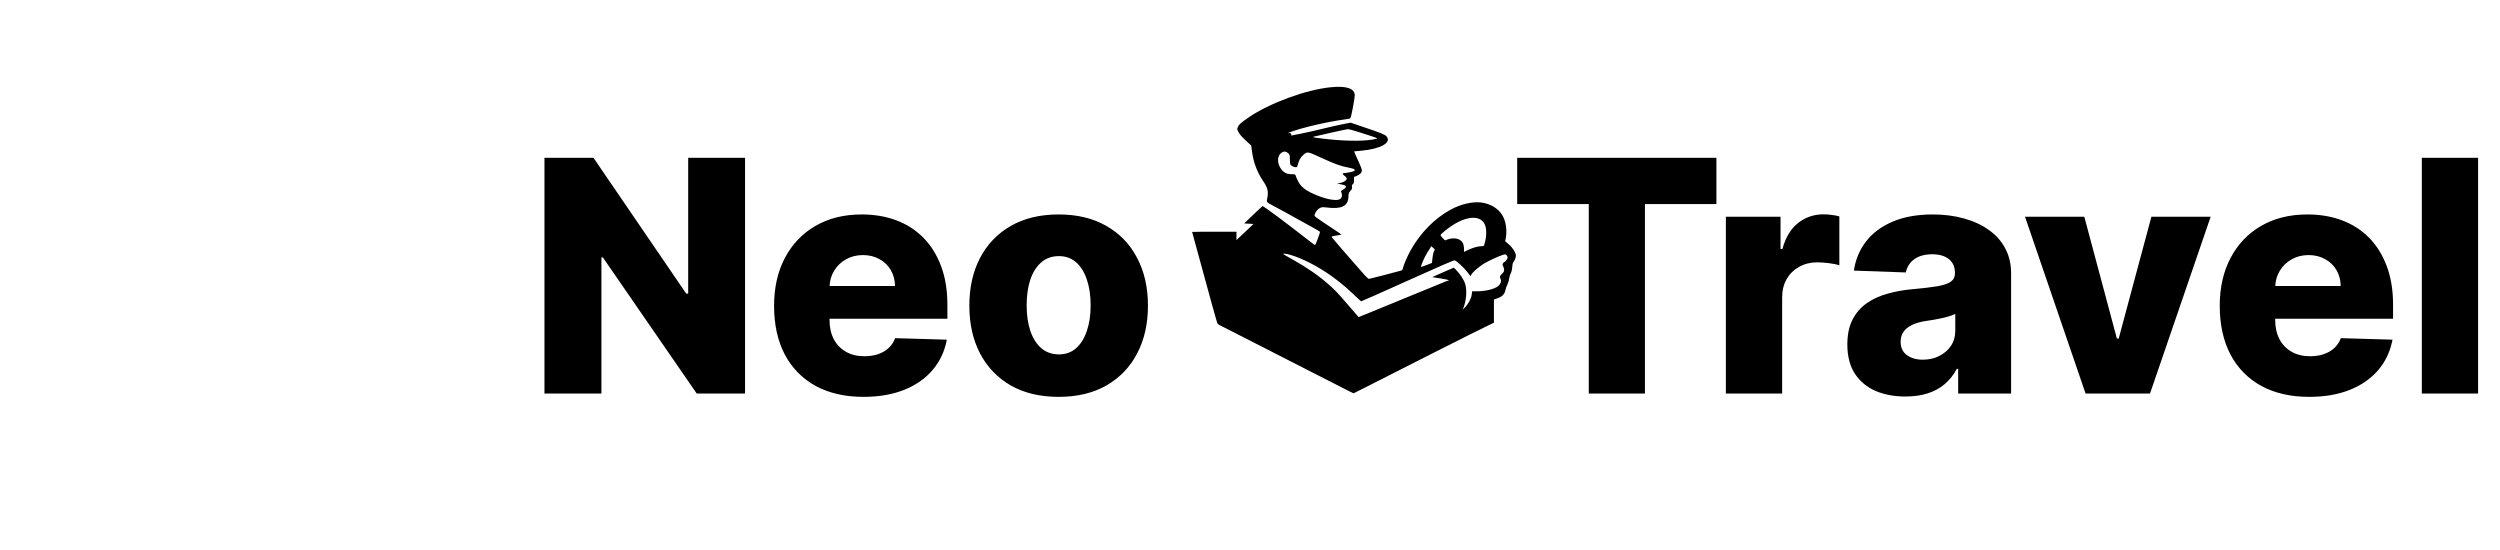 <svg width="432" height="95" viewBox="0 0 432 95" fill="none" xmlns="http://www.w3.org/2000/svg">
<path d="M128.744 27.273V68H120.392L104.185 44.494H103.926V68H94.082V27.273H102.554L118.582 50.739H118.92V27.273H128.744ZM149.212 68.577C146.017 68.577 143.26 67.947 140.94 66.688C138.633 65.415 136.856 63.605 135.61 61.258C134.377 58.899 133.761 56.095 133.761 52.847C133.761 49.691 134.384 46.934 135.63 44.574C136.876 42.201 138.633 40.358 140.9 39.045C143.167 37.72 145.838 37.057 148.914 37.057C151.088 37.057 153.077 37.395 154.88 38.071C156.683 38.747 158.241 39.748 159.553 41.074C160.866 42.4 161.887 44.037 162.616 45.986C163.345 47.921 163.71 50.142 163.71 52.648V55.074H137.161V49.426H154.661C154.648 48.392 154.403 47.471 153.925 46.662C153.448 45.853 152.792 45.224 151.957 44.773C151.135 44.309 150.187 44.077 149.113 44.077C148.026 44.077 147.051 44.322 146.19 44.812C145.328 45.29 144.645 45.946 144.141 46.781C143.638 47.603 143.372 48.538 143.346 49.585V55.332C143.346 56.579 143.591 57.672 144.082 58.614C144.572 59.542 145.268 60.264 146.17 60.781C147.071 61.298 148.145 61.557 149.391 61.557C150.253 61.557 151.035 61.438 151.738 61.199C152.441 60.96 153.044 60.609 153.548 60.145C154.051 59.681 154.429 59.111 154.681 58.435L163.61 58.693C163.239 60.695 162.424 62.438 161.164 63.923C159.918 65.395 158.281 66.542 156.252 67.364C154.224 68.172 151.877 68.577 149.212 68.577ZM182.935 68.577C179.726 68.577 176.969 67.921 174.662 66.608C172.368 65.282 170.598 63.439 169.352 61.08C168.119 58.706 167.503 55.956 167.503 52.827C167.503 49.685 168.119 46.934 169.352 44.574C170.598 42.201 172.368 40.358 174.662 39.045C176.969 37.72 179.726 37.057 182.935 37.057C186.143 37.057 188.894 37.72 191.188 39.045C193.494 40.358 195.264 42.201 196.497 44.574C197.743 46.934 198.366 49.685 198.366 52.827C198.366 55.956 197.743 58.706 196.497 61.08C195.264 63.439 193.494 65.282 191.188 66.608C188.894 67.921 186.143 68.577 182.935 68.577ZM182.994 61.239C184.161 61.239 185.149 60.881 185.957 60.165C186.766 59.449 187.383 58.455 187.807 57.182C188.244 55.909 188.463 54.438 188.463 52.767C188.463 51.07 188.244 49.585 187.807 48.312C187.383 47.04 186.766 46.045 185.957 45.33C185.149 44.614 184.161 44.256 182.994 44.256C181.788 44.256 180.767 44.614 179.932 45.33C179.11 46.045 178.48 47.04 178.043 48.312C177.618 49.585 177.406 51.07 177.406 52.767C177.406 54.438 177.618 55.909 178.043 57.182C178.48 58.455 179.11 59.449 179.932 60.165C180.767 60.881 181.788 61.239 182.994 61.239ZM262.172 35.267V27.273H296.595V35.267H284.246V68H274.541V35.267H262.172ZM298.231 68V37.455H307.677V43.023H307.995C308.552 41.008 309.46 39.51 310.719 38.528C311.979 37.534 313.444 37.037 315.114 37.037C315.565 37.037 316.029 37.07 316.506 37.136C316.984 37.189 317.428 37.276 317.839 37.395V45.847C317.375 45.688 316.765 45.562 316.009 45.469C315.267 45.376 314.604 45.33 314.021 45.33C312.867 45.33 311.826 45.588 310.898 46.105C309.984 46.609 309.261 47.318 308.731 48.233C308.214 49.135 307.955 50.195 307.955 51.415V68H298.231ZM329.263 68.517C327.315 68.517 325.585 68.192 324.073 67.543C322.575 66.88 321.388 65.885 320.513 64.56C319.652 63.221 319.221 61.544 319.221 59.528C319.221 57.831 319.519 56.4 320.116 55.233C320.712 54.066 321.534 53.118 322.582 52.389C323.629 51.66 324.835 51.11 326.201 50.739C327.567 50.354 329.025 50.096 330.576 49.963C332.313 49.804 333.711 49.638 334.772 49.466C335.833 49.28 336.602 49.022 337.079 48.69C337.569 48.346 337.815 47.862 337.815 47.239V47.139C337.815 46.118 337.463 45.33 336.761 44.773C336.058 44.216 335.11 43.938 333.917 43.938C332.631 43.938 331.597 44.216 330.815 44.773C330.032 45.33 329.535 46.099 329.323 47.08L320.354 46.761C320.62 44.905 321.302 43.248 322.403 41.79C323.516 40.318 325.041 39.165 326.977 38.33C328.925 37.481 331.265 37.057 333.996 37.057C335.945 37.057 337.742 37.289 339.386 37.753C341.03 38.204 342.461 38.867 343.681 39.742C344.901 40.603 345.842 41.664 346.505 42.923C347.181 44.183 347.519 45.621 347.519 47.239V68H338.371V63.744H338.133C337.589 64.778 336.893 65.653 336.045 66.369C335.21 67.085 334.222 67.622 333.082 67.98C331.955 68.338 330.682 68.517 329.263 68.517ZM332.266 62.153C333.314 62.153 334.255 61.941 335.09 61.517C335.939 61.093 336.615 60.51 337.119 59.767C337.622 59.011 337.874 58.136 337.874 57.142V54.239C337.596 54.385 337.258 54.517 336.86 54.636C336.476 54.756 336.051 54.868 335.587 54.974C335.123 55.081 334.646 55.173 334.156 55.253C333.665 55.332 333.194 55.405 332.744 55.472C331.829 55.617 331.047 55.843 330.397 56.148C329.761 56.453 329.27 56.85 328.925 57.341C328.594 57.818 328.428 58.388 328.428 59.051C328.428 60.059 328.786 60.828 329.502 61.358C330.231 61.888 331.153 62.153 332.266 62.153ZM382.002 37.455L371.522 68H360.386L349.925 37.455H360.167L365.795 58.494H366.113L371.761 37.455H382.002ZM399.025 68.577C395.83 68.577 393.072 67.947 390.752 66.688C388.445 65.415 386.669 63.605 385.423 61.258C384.19 58.899 383.573 56.095 383.573 52.847C383.573 49.691 384.196 46.934 385.442 44.574C386.689 42.201 388.445 40.358 390.712 39.045C392.979 37.72 395.651 37.057 398.727 37.057C400.901 37.057 402.889 37.395 404.692 38.071C406.496 38.747 408.053 39.748 409.366 41.074C410.678 42.4 411.699 44.037 412.428 45.986C413.157 47.921 413.522 50.142 413.522 52.648V55.074H386.974V49.426H404.474C404.46 48.392 404.215 47.471 403.738 46.662C403.261 45.853 402.604 45.224 401.769 44.773C400.947 44.309 399.999 44.077 398.925 44.077C397.838 44.077 396.864 44.322 396.002 44.812C395.14 45.29 394.458 45.946 393.954 46.781C393.45 47.603 393.185 48.538 393.158 49.585V55.332C393.158 56.579 393.404 57.672 393.894 58.614C394.385 59.542 395.081 60.264 395.982 60.781C396.884 61.298 397.958 61.557 399.204 61.557C400.066 61.557 400.848 61.438 401.55 61.199C402.253 60.96 402.856 60.609 403.36 60.145C403.864 59.681 404.242 59.111 404.494 58.435L413.423 58.693C413.051 60.695 412.236 62.438 410.977 63.923C409.73 65.395 408.093 66.542 406.065 67.364C404.036 68.172 401.69 68.577 399.025 68.577ZM428.213 27.273V68H418.489V27.273H428.213Z" fill="black"/>
<path d="M232.988 67.526C231.86 66.942 230.281 66.144 226.323 64.131C223.165 62.535 221.032 61.441 213.865 57.767C212.316 56.969 210.922 56.264 210.758 56.19C210.604 56.115 210.43 55.976 210.368 55.883C210.286 55.744 209.004 51.133 206.185 40.77L206 40.075L207.528 40.047L209.045 40.038H210.583H212.122H213.66V40.761V41.485L215.136 40.093L216.613 38.702L215.803 38.655L214.993 38.609L216.541 37.124C217.392 36.308 218.13 35.631 218.171 35.612C218.305 35.575 222.334 38.572 225.677 41.188C226.498 41.828 227.195 42.357 227.226 42.357C227.328 42.357 228.159 40.149 228.087 40.047C228.046 39.991 227.461 39.639 226.764 39.268C226.077 38.897 225 38.303 224.385 37.95C222.796 37.06 221.053 36.104 220.027 35.566C218.807 34.916 218.838 34.963 218.981 34.258C219.207 33.135 219.063 32.467 218.376 31.456C217.208 29.721 216.603 28.125 216.326 26.038L216.213 25.157L215.239 24.248C214.583 23.635 214.183 23.181 214.008 22.828C213.752 22.327 213.752 22.299 213.916 21.919C214.08 21.52 214.418 21.223 215.741 20.305C219.34 17.828 225.667 15.499 229.974 15.072C232.711 14.803 234.106 15.286 234.106 16.51C234.106 16.724 233.952 17.698 233.757 18.681C233.45 20.277 233.388 20.472 233.204 20.5C233.091 20.518 232.26 20.648 231.358 20.787C229.379 21.093 226.569 21.715 224.662 22.271C223.278 22.68 222.14 23.107 222.714 22.995C222.919 22.958 223.011 22.995 223.093 23.134C223.175 23.273 223.175 23.338 223.073 23.375C222.519 23.598 226.098 22.856 228.692 22.216C229.707 21.965 231.173 21.631 231.963 21.474L233.388 21.195L235.757 22.003C238.741 23.014 239.315 23.255 239.592 23.57C240.525 24.646 238.587 25.741 235.183 26.047L233.993 26.159L234.137 26.539C234.219 26.743 234.516 27.411 234.803 28.014C235.101 28.636 235.326 29.248 235.326 29.434C235.326 29.833 235.019 30.166 234.403 30.408L233.973 30.584V31.122C233.973 31.54 233.932 31.697 233.768 31.827C233.604 31.957 233.573 32.068 233.624 32.3C233.675 32.551 233.634 32.671 233.357 32.978C233.06 33.312 233.029 33.423 233.009 34.035C232.947 35.631 231.789 36.188 229.225 35.853C228.682 35.779 228.456 35.789 228.189 35.891C227.8 36.039 227.39 36.484 227.215 36.967C227.103 37.282 227.103 37.301 227.482 37.598C227.697 37.765 228.261 38.154 228.743 38.47C230.086 39.342 231.819 40.511 231.819 40.539C231.819 40.557 231.512 40.613 231.122 40.669C230.015 40.836 230.025 40.836 230.23 41.114C230.322 41.244 230.937 41.958 231.583 42.709C232.229 43.461 233.296 44.667 233.942 45.409C234.588 46.151 235.398 47.079 235.747 47.469C236.095 47.858 236.444 48.183 236.536 48.192C236.669 48.192 240.781 47.135 241.981 46.791C242.299 46.699 242.371 46.634 242.422 46.346C242.535 45.808 243.17 44.324 243.704 43.35C245.406 40.279 247.856 37.765 250.656 36.234C252.43 35.26 254.47 34.796 256.019 35C257.557 35.204 258.931 36.039 259.618 37.217C260.223 38.238 260.448 39.741 260.202 41.114L260.1 41.689L260.715 42.218C261.402 42.812 261.945 43.684 261.945 44.175C261.945 44.509 261.72 45.084 261.494 45.316C261.412 45.4 261.34 45.771 261.31 46.17C261.279 46.624 261.187 47.005 261.053 47.237C260.94 47.432 260.817 47.84 260.787 48.127C260.756 48.424 260.612 48.888 260.479 49.157C260.335 49.436 260.192 49.834 260.151 50.066C260.007 50.855 259.597 51.263 258.644 51.588L258.151 51.755V53.759V55.763L257.105 56.264C255.126 57.21 241.889 63.89 235.767 67.025C234.762 67.545 233.911 67.962 233.87 67.962C233.839 67.953 233.439 67.758 232.988 67.526ZM236.864 53.944C238.002 53.48 240.248 52.553 241.858 51.894C243.468 51.235 245.59 50.363 246.575 49.964C247.559 49.566 248.779 49.074 249.271 48.86C249.764 48.647 250.225 48.48 250.287 48.48C250.358 48.48 250.369 48.452 250.307 48.397C250.256 48.35 249.6 48.211 248.851 48.1L247.498 47.886L247.979 47.664C248.246 47.543 249.077 47.172 249.835 46.847L251.209 46.253L251.579 46.606C252.173 47.181 252.922 48.285 253.147 48.935C253.527 50.029 253.404 51.987 252.871 53.202L252.727 53.536L253.137 53.119C253.732 52.525 254.234 51.579 254.316 50.901L254.388 50.336H255.178C256.624 50.336 258.151 49.983 258.808 49.491C259.269 49.148 259.495 48.601 259.31 48.239C259.115 47.849 259.177 47.627 259.546 47.311C259.956 46.968 260.018 46.597 259.751 46.022C259.607 45.706 259.607 45.66 259.751 45.456C259.843 45.335 259.956 45.233 260.018 45.233C260.151 45.233 260.53 44.676 260.53 44.481C260.53 44.398 260.448 44.24 260.346 44.12C260.171 43.925 260.13 43.916 259.751 44.027C259.002 44.249 257.3 45.029 256.48 45.52C255.557 46.087 254.491 47.005 254.255 47.441L254.101 47.728L253.599 47.061C253.024 46.3 251.702 45.066 251.363 44.992C251.209 44.955 248.841 45.975 243.211 48.517C238.854 50.484 235.244 52.089 235.203 52.07C235.162 52.052 234.485 51.44 233.716 50.697C227.667 44.945 221.76 43.526 221.76 43.879C221.76 44.148 227.667 46.634 231.707 51.263C233.152 52.924 234.424 54.39 234.537 54.529C234.649 54.668 234.752 54.779 234.762 54.789C234.772 54.789 235.726 54.408 236.864 53.944ZM246.729 45.715L247.446 45.437L247.518 44.667C247.559 44.24 247.662 43.712 247.764 43.489L247.938 43.09L247.631 42.812L247.323 42.533L247.169 42.802C247.087 42.951 246.831 43.359 246.595 43.721C246.226 44.287 245.549 45.817 245.549 46.087C245.549 46.161 245.621 46.142 246.729 45.715ZM254.87 42.737C255.229 42.635 255.721 42.542 255.967 42.542C256.388 42.542 256.408 42.533 256.511 42.19C256.859 41.012 256.921 39.815 256.665 39.036C256.09 37.282 253.947 37.162 251.281 38.748C250.338 39.305 248.923 40.446 248.923 40.641C248.923 40.706 249.097 40.928 249.313 41.151L249.702 41.541L250.061 41.401C250.635 41.188 251.23 41.132 251.712 41.244C252.553 41.448 252.963 41.986 252.973 42.923L252.983 43.535L253.599 43.229C253.937 43.062 254.511 42.839 254.87 42.737ZM231.43 34.462C231.891 34.267 232.014 33.757 231.748 33.154C231.696 33.033 231.768 32.941 232.045 32.792C232.517 32.541 232.691 32.273 232.496 32.096C232.414 32.022 232.055 31.911 231.696 31.846L231.03 31.716L231.44 31.651C232.086 31.549 232.66 31.215 232.701 30.927C232.722 30.742 232.65 30.621 232.373 30.417C231.953 30.12 231.901 29.925 232.24 29.916C232.363 29.916 232.793 29.851 233.183 29.777C234.506 29.526 234.424 29.211 232.968 28.951C231.717 28.729 230.579 28.311 228.21 27.216C225.882 26.14 225.893 26.14 225.124 26.855C224.672 27.272 224.488 27.634 224.16 28.784C224.078 29.053 223.196 28.794 222.991 28.441C222.929 28.339 222.888 27.921 222.888 27.504C222.888 26.79 222.868 26.734 222.591 26.474C222.17 26.094 221.75 26.103 221.299 26.511C220.663 27.087 220.704 28.293 221.391 29.23C221.832 29.833 222.396 30.102 223.227 30.102C223.698 30.102 223.821 30.139 223.862 30.269C224.457 32.004 225.154 32.709 227.123 33.571C228.979 34.388 230.743 34.749 231.43 34.462ZM237.172 24.118C237.664 24.034 238.043 23.932 237.992 23.895C237.941 23.858 237.418 23.672 236.833 23.478C236.249 23.283 235.193 22.949 234.496 22.726C233.798 22.503 233.101 22.318 232.947 22.318C232.793 22.318 231.563 22.578 230.209 22.884C228.866 23.199 227.533 23.505 227.246 23.561C226.621 23.7 226.692 23.719 228.477 23.941C231.86 24.368 235.316 24.442 237.172 24.118Z" fill="black"/>
</svg>
